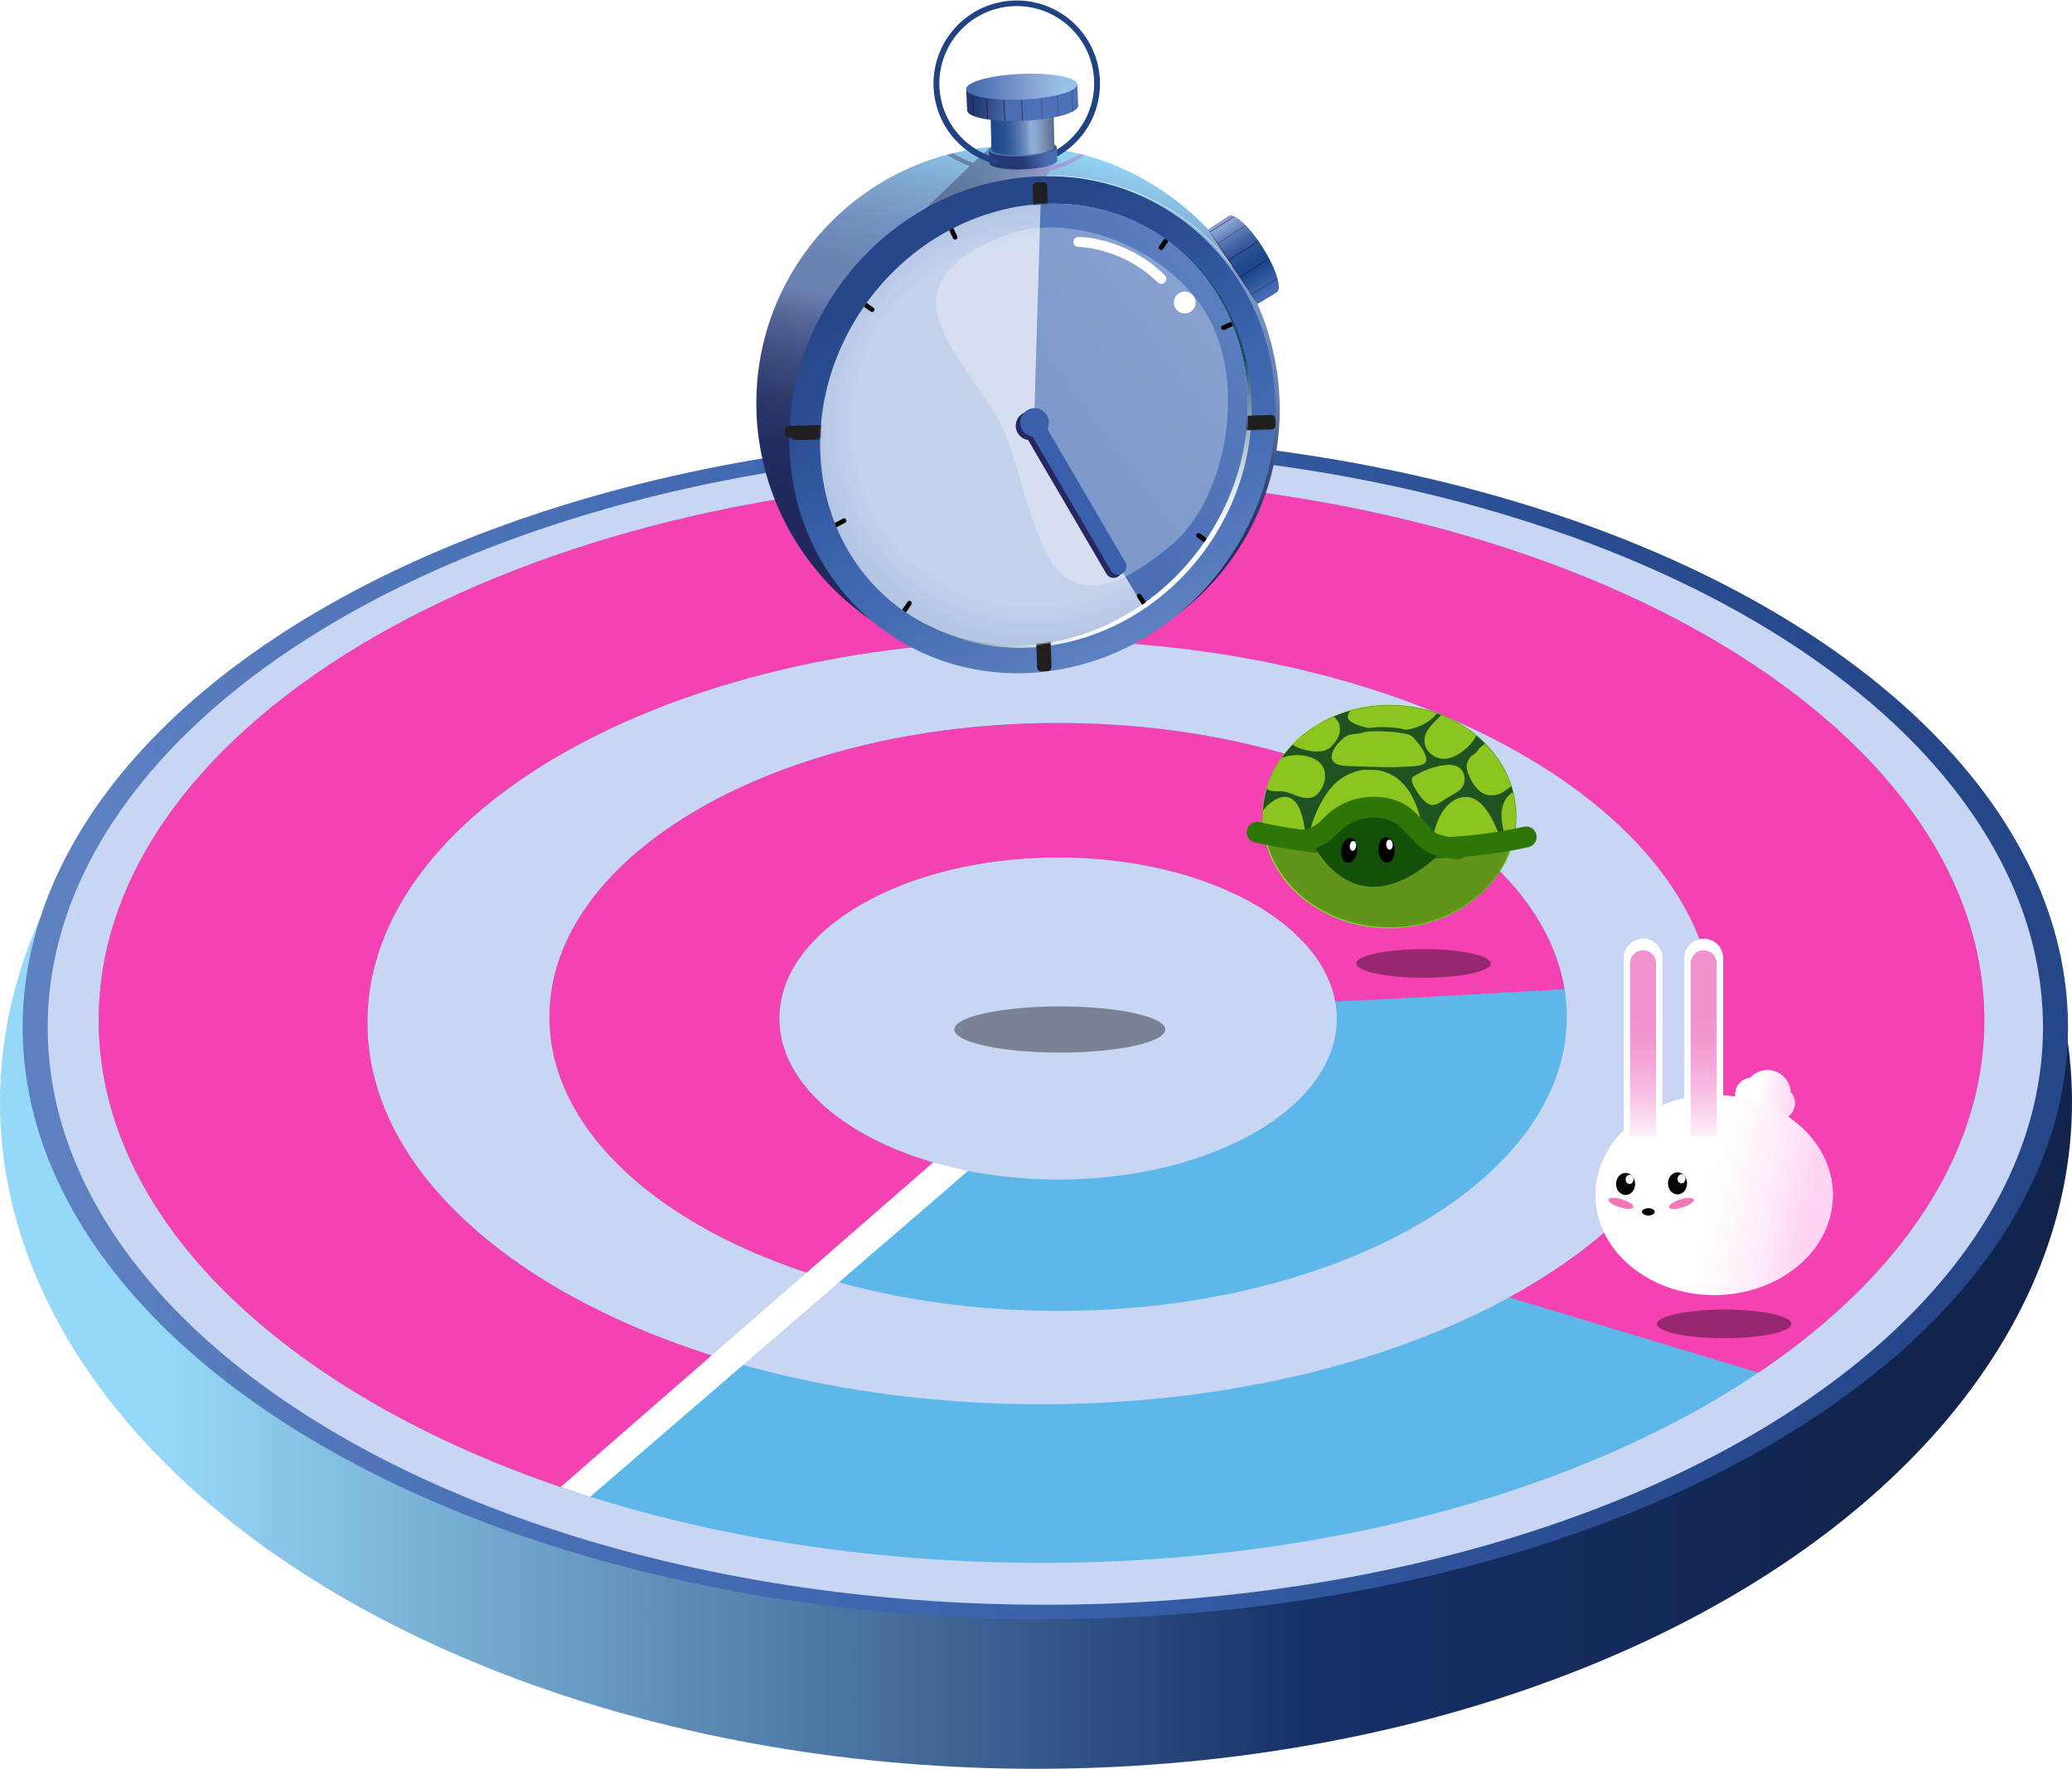 <svg xmlns="http://www.w3.org/2000/svg" xmlns:xlink="http://www.w3.org/1999/xlink" viewBox="0 0 1276.44 1089.97"><defs><style>.cls-1{fill:#211e1f;}.cls-2{fill:url(#linear-gradient);}.cls-3{fill:url(#linear-gradient-2);}.cls-4{fill:#c8d6f3;}.cls-5{fill:#5db7e9;}.cls-6{fill:#f442b3;}.cls-7{fill:url(#linear-gradient-3);}.cls-8{fill:#522a68;}.cls-9{fill:url(#linear-gradient-4);}.cls-10,.cls-11,.cls-12,.cls-24,.cls-31,.cls-32,.cls-36,.cls-51,.cls-53{fill:none;}.cls-10{stroke:#543c80;}.cls-10,.cls-11,.cls-12,.cls-24,.cls-51,.cls-53{stroke-linecap:round;}.cls-10,.cls-11,.cls-12{stroke-linejoin:round;}.cls-10,.cls-11,.cls-12,.cls-31,.cls-32,.cls-35{stroke-width:0.39px;}.cls-11{stroke:#251342;}.cls-12{stroke:#402966;}.cls-13{fill:url(#linear-gradient-5);}.cls-14{fill:url(#linear-gradient-6);}.cls-15{fill:url(#radial-gradient);}.cls-16{fill:url(#linear-gradient-7);}.cls-17{opacity:0.29;fill:url(#linear-gradient-8);}.cls-18{mask:url(#mask);}.cls-19{mask:url(#mask-2);}.cls-20{mask:url(#mask-3);}.cls-21{mask:url(#mask-4);}.cls-22{fill:#282661;}.cls-23{fill:#3a60ab;}.cls-24,.cls-36{stroke:#fff;}.cls-24,.cls-31,.cls-32,.cls-35,.cls-36,.cls-38,.cls-51,.cls-53{stroke-miterlimit:10;}.cls-24{stroke-width:6.23px;}.cls-25{fill:url(#linear-gradient-9);}.cls-26{opacity:0.33;fill:url(#linear-gradient-10);}.cls-27{fill:url(#linear-gradient-11);}.cls-28{fill:url(#linear-gradient-12);}.cls-29{fill:url(#linear-gradient-13);}.cls-30{fill:url(#linear-gradient-14);}.cls-31{stroke:#382254;}.cls-32{stroke:#5b3b89;}.cls-33{fill:url(#linear-gradient-15);}.cls-34{fill:url(#radial-gradient-2);}.cls-35,.cls-54{fill:#fff;}.cls-35{stroke:#211e1f;}.cls-36{stroke-width:0.29px;}.cls-37{opacity:0.39;}.cls-38{fill:#61941b;stroke-width:0.64px;stroke:url(#linear-gradient-16);}.cls-39{fill:#1f531f;}.cls-40{fill:url(#linear-gradient-17);}.cls-41{fill:url(#linear-gradient-18);}.cls-42{fill:url(#linear-gradient-19);}.cls-43{fill:url(#linear-gradient-20);}.cls-44{fill:url(#linear-gradient-21);}.cls-45{fill:url(#linear-gradient-22);}.cls-46{fill:url(#linear-gradient-23);}.cls-47{fill:url(#linear-gradient-24);}.cls-48{fill:url(#linear-gradient-25);}.cls-49{fill:url(#linear-gradient-26);}.cls-50{fill:url(#linear-gradient-27);}.cls-51,.cls-53{stroke:#2f7608;}.cls-51{stroke-width:12.86px;}.cls-52{fill:#135108;}.cls-53{stroke-width:12.83px;}.cls-55{fill:url(#linear-gradient-28);}.cls-56{fill:url(#linear-gradient-29);}.cls-57{fill:url(#linear-gradient-30);}.cls-58{fill:url(#linear-gradient-31);}.cls-59{fill:#050505;}.cls-60{fill:url(#radial-gradient-3);}.cls-61{fill:url(#radial-gradient-4);}.cls-62{fill:#f279b6;}.cls-63{filter:url(#luminosity-noclip-4);}.cls-64{filter:url(#luminosity-noclip-3);}.cls-65{filter:url(#luminosity-noclip-2);}.cls-66{filter:url(#luminosity-noclip);}</style><linearGradient id="linear-gradient" y1="679.12" x2="1276.44" y2="679.12" gradientUnits="userSpaceOnUse"><stop offset="0.08" stop-color="#96d8f7"/><stop offset="0.63" stop-color="#173169"/><stop offset="0.86" stop-color="#122651"/><stop offset="0.9" stop-color="#11244d"/></linearGradient><linearGradient id="linear-gradient-2" x1="13.97" y1="633.02" x2="1273.98" y2="633.02" gradientUnits="userSpaceOnUse"><stop offset="0.04" stop-color="#5c80c0"/><stop offset="0.08" stop-color="#587dbe"/><stop offset="0.31" stop-color="#446bb2"/><stop offset="0.46" stop-color="#3c65ae"/><stop offset="0.57" stop-color="#345ba2"/><stop offset="0.78" stop-color="#294c90"/><stop offset="0.93" stop-color="#25478a"/></linearGradient><linearGradient id="linear-gradient-3" x1="741.7" y1="916.58" x2="882.27" y2="1271.84" gradientTransform="matrix(0.82, 0.57, -0.57, 0.82, 667.62, -406.41)" gradientUnits="userSpaceOnUse"><stop offset="0.08" stop-color="#96d8f7"/><stop offset="0.11" stop-color="#90ccee"/><stop offset="0.19" stop-color="#80abd3"/><stop offset="0.27" stop-color="#7493c0"/><stop offset="0.34" stop-color="#6c85b5"/><stop offset="0.41" stop-color="#6a80b1"/><stop offset="0.45" stop-color="#57699b"/><stop offset="0.52" stop-color="#3f4d7f"/><stop offset="0.59" stop-color="#2e396b"/><stop offset="0.66" stop-color="#232d5f"/><stop offset="0.73" stop-color="#20295b"/></linearGradient><linearGradient id="linear-gradient-4" x1="847.97" y1="928.79" x2="907.77" y2="955.02" gradientTransform="matrix(0.82, 0.57, -0.57, 0.82, 667.62, -406.41)" gradientUnits="userSpaceOnUse"><stop offset="0.14" stop-color="#85a2d3"/><stop offset="0.16" stop-color="#7e9bce"/><stop offset="0.25" stop-color="#5b7db6"/><stop offset="0.34" stop-color="#3f65a4"/><stop offset="0.44" stop-color="#2c5497"/><stop offset="0.54" stop-color="#20498f"/><stop offset="0.64" stop-color="#1c468c"/><stop offset="0.9" stop-color="#456db3"/></linearGradient><linearGradient id="linear-gradient-5" x1="964.89" y1="1171.58" x2="704.54" y2="1036.33" gradientTransform="translate(1820.05 141.8) rotate(90)" xlink:href="#linear-gradient-2"/><linearGradient id="linear-gradient-6" x1="948.4" y1="1134.18" x2="842.29" y2="1104.55" gradientTransform="translate(1820.97 141.62) rotate(90)" gradientUnits="userSpaceOnUse"><stop offset="0.01" stop-color="#fff"/><stop offset="0.07" stop-color="#f4f6f8"/><stop offset="0.18" stop-color="#d6dfe4"/><stop offset="0.32" stop-color="#a6bac5"/><stop offset="0.5" stop-color="#64859a"/><stop offset="0.67" stop-color="#184a68"/></linearGradient><radialGradient id="radial-gradient" cx="827.68" cy="1100.92" r="159.66" gradientTransform="matrix(0, 1, -1, 0, 1819.65, 142.32)" gradientUnits="userSpaceOnUse"><stop offset="0.69" stop-color="#c4d2eb"/><stop offset="0.83" stop-color="#b6c7e5"/><stop offset="0.95" stop-color="#b0c2e2"/></radialGradient><linearGradient id="linear-gradient-7" x1="887.81" y1="958.73" x2="837.22" y2="1106.67" gradientTransform="matrix(0.82, 0.57, -0.57, 0.82, 667.62, -406.41)" gradientUnits="userSpaceOnUse"><stop offset="0.06" stop-color="#5a80bf"/><stop offset="0.36" stop-color="#5379bb"/><stop offset="0.92" stop-color="#4b6fb5"/></linearGradient><linearGradient id="linear-gradient-8" x1="714.9" y1="1175.52" x2="680.78" y2="1275.29" gradientTransform="matrix(0.55, 1.01, -1.71, 0.93, 2469.52, -898.23)" gradientUnits="userSpaceOnUse"><stop offset="0.06" stop-color="#fff"/><stop offset="0.93" stop-color="#fff"/></linearGradient><filter id="luminosity-noclip" x="562.59" y="815.3" width="169.89" height="167.5" filterUnits="userSpaceOnUse" color-interpolation-filters="sRGB"><feFlood flood-color="#fff" result="bg"/><feBlend in="SourceGraphic" in2="bg"/></filter><mask id="mask" x="480.82" y="106.94" width="169.89" height="167.5" maskUnits="userSpaceOnUse"><g class="cls-66"><g transform="translate(-81.78 -708.37)"><path class="cls-1" d="M588.09,964.19c-.09,0-1.15,11.18-1,13.25s-6.82,5.36-6.82,5.36l-16.37-6.41L562.59,972l4-5.72,6.33-3.21,3.72-.62Z"/><path class="cls-1" d="M715.37,834.69s11-1.06,12.62-.83,4.49-6.87,4.49-6.87l-4-7-2.94-3.9-5.64-.8-4.69,3s-3.3,2.78-4.28,5.95a16.35,16.35,0,0,0-.3,6.81Z"/></g></g></mask><filter id="luminosity-noclip-2" x="830.41" y="955.22" width="57.79" height="38.12" filterUnits="userSpaceOnUse" color-interpolation-filters="sRGB"><feFlood flood-color="#fff" result="bg"/><feBlend in="SourceGraphic" in2="bg"/></filter><mask id="mask-2" x="748.64" y="246.85" width="57.79" height="38.12" maskUnits="userSpaceOnUse"><g class="cls-65"><g transform="translate(-81.78 -708.37)"><path class="cls-1" d="M850.46,956.7a116,116,0,0,1-1.69,23.22c-2.17,11.1,14.69,13.42,14.69,13.42l15.86-10.19,8.89-10-6.32-12.59s-5.34-4.73-10.83-5l-4.36-.25Z"/></g></g></mask><filter id="luminosity-noclip-3" x="713.41" y="816.68" width="17.81" height="38.51" filterUnits="userSpaceOnUse" color-interpolation-filters="sRGB"><feFlood flood-color="#fff" result="bg"/><feBlend in="SourceGraphic" in2="bg"/></filter><mask id="mask-3" x="631.63" y="108.31" width="17.81" height="38.51" maskUnits="userSpaceOnUse"><g class="cls-64"><g transform="translate(-81.78 -708.37)"><path class="cls-1" d="M717.15,834.51s8.38-.85,10.62-.69c2.47.18,3.44-6.56,3.44-6.56l-2-3.74-2.58-4.38-2.25-2.46-3.28.35-4.3,2.43-2.65,4.74-.71,4.81,2.69,4.82Z"/></g></g></mask><filter id="luminosity-noclip-4" x="709.14" y="1084.89" width="38.8" height="54.47" filterUnits="userSpaceOnUse" color-interpolation-filters="sRGB"><feFlood flood-color="#fff" result="bg"/><feBlend in="SourceGraphic" in2="bg"/></filter><mask id="mask-4" x="627.36" y="376.52" width="38.8" height="54.47" maskUnits="userSpaceOnUse"><g class="cls-63"><g transform="translate(-81.78 -708.37)"><path class="cls-1" d="M740.1,1102.1s-17.64,3.87-26.08,3.84c-6.75,0-4.53,26-4.53,26l18.51,7.46,13.59-6.93,6.34-12.7-1.62-8.6-6.21-9"/></g></g></mask><linearGradient id="linear-gradient-9" x1="854.29" y1="986.15" x2="867.76" y2="986.15" gradientTransform="matrix(0.82, 0.57, -0.57, 0.82, 585.84, -1114.78)" xlink:href="#linear-gradient-8"/><linearGradient id="linear-gradient-10" x1="782.61" y1="992.77" x2="706.07" y2="987.87" gradientTransform="matrix(0.82, 0.57, -0.57, 0.82, 667.62, -406.41)" gradientUnits="userSpaceOnUse"><stop offset="0.04" stop-color="#d8c591"/><stop offset="0.06" stop-color="#d6c092"/><stop offset="0.19" stop-color="#c99197"/><stop offset="0.3" stop-color="#be6f9b"/><stop offset="0.4" stop-color="#b85a9d"/><stop offset="0.46" stop-color="#b6529e"/><stop offset="0.47" stop-color="#b3519c"/><stop offset="0.58" stop-color="#803976"/><stop offset="0.69" stop-color="#582759"/><stop offset="0.78" stop-color="#3c1a43"/><stop offset="0.87" stop-color="#2a1237"/><stop offset="0.93" stop-color="#240f32"/></linearGradient><linearGradient id="linear-gradient-11" x1="750.8" y1="947.58" x2="719.21" y2="978.4" gradientTransform="matrix(0.82, 0.57, -0.57, 0.82, 667.62, -406.41)" gradientUnits="userSpaceOnUse"><stop offset="0.01" stop-color="#4c71b6"/><stop offset="0.41" stop-color="#496cb0"/><stop offset="0.51" stop-color="#3d5b9c"/><stop offset="0.76" stop-color="#243770"/></linearGradient><linearGradient id="linear-gradient-12" x1="708.97" y1="974.82" x2="770.03" y2="938.13" gradientTransform="translate(719.28 -407.2) rotate(37.26)" xlink:href="#linear-gradient-11"/><linearGradient id="linear-gradient-13" x1="744.96" y1="938.03" x2="699.4" y2="973.6" gradientTransform="matrix(0.82, 0.57, -0.57, 0.82, 667.62, -406.41)" gradientUnits="userSpaceOnUse"><stop offset="0.23" stop-color="#5d6e8b"/><stop offset="0.26" stop-color="#667998"/><stop offset="0.35" stop-color="#7e95bb"/><stop offset="0.42" stop-color="#8da7d1"/><stop offset="0.47" stop-color="#92add9"/><stop offset="0.52" stop-color="#7392c4"/><stop offset="0.6" stop-color="#5376af"/><stop offset="0.67" stop-color="#3b619e"/><stop offset="0.75" stop-color="#2a5292"/><stop offset="0.84" stop-color="#1f498b"/><stop offset="0.94" stop-color="#1c4689"/></linearGradient><linearGradient id="linear-gradient-14" x1="715.17" y1="937.27" x2="651.33" y2="975.35" gradientTransform="matrix(0.82, 0.57, -0.57, 0.82, 667.62, -406.41)" gradientUnits="userSpaceOnUse"><stop offset="0.01" stop-color="#4c71b6"/><stop offset="0.23" stop-color="#496cb0"/><stop offset="0.3" stop-color="#3d5b9c"/><stop offset="0.49" stop-color="#243770"/></linearGradient><linearGradient id="linear-gradient-15" x1="722.65" y1="919.18" x2="678.43" y2="952.54" gradientTransform="translate(717.64 -407.2) rotate(37.26)" gradientUnits="userSpaceOnUse"><stop offset="0.01" stop-color="#99c1e6"/><stop offset="0.32" stop-color="#89a5d5"/><stop offset="0.97" stop-color="#496eb3"/></linearGradient><radialGradient id="radial-gradient-2" cx="129.31" cy="766.78" r="0.5" gradientTransform="matrix(0.82, 0.57, -0.57, 0.82, 667.62, -406.41)" gradientUnits="userSpaceOnUse"><stop offset="0.26" stop-color="#214282"/><stop offset="0.37" stop-color="#2c619f"/><stop offset="0.52" stop-color="#3883bf"/><stop offset="0.64" stop-color="#3f98d2"/><stop offset="0.71" stop-color="#42a0d9"/><stop offset="0.71" stop-color="#429fd8"/><stop offset="0.79" stop-color="#3377b4"/><stop offset="0.86" stop-color="#295b9a"/><stop offset="0.92" stop-color="#22498a"/><stop offset="0.97" stop-color="#204384"/></radialGradient><linearGradient id="linear-gradient-16" x1="777.58" y1="503.16" x2="934.21" y2="503.16" gradientUnits="userSpaceOnUse"><stop offset="0.03" stop-color="#8af020"/><stop offset="0.23" stop-color="#82ea1f"/><stop offset="0.53" stop-color="#6eda1c"/><stop offset="0.89" stop-color="#4dc018"/></linearGradient><linearGradient id="linear-gradient-17" x1="859.68" y1="1214.89" x2="1015.66" y2="1214.89" gradientUnits="userSpaceOnUse"><stop offset="0.03" stop-color="#8cc420"/><stop offset="0.9" stop-color="#8cc520"/></linearGradient><linearGradient id="linear-gradient-18" x1="859.68" y1="1207.8" x2="1015.66" y2="1207.8" xlink:href="#linear-gradient-17"/><linearGradient id="linear-gradient-19" x1="859.68" y1="1216.15" x2="1015.66" y2="1216.15" xlink:href="#linear-gradient-17"/><linearGradient id="linear-gradient-20" x1="856.46" y1="1170.04" x2="1024.02" y2="1170.04" xlink:href="#linear-gradient-17"/><linearGradient id="linear-gradient-21" x1="859.68" y1="1186.87" x2="1015.66" y2="1186.87" xlink:href="#linear-gradient-17"/><linearGradient id="linear-gradient-22" x1="859.68" y1="1160.72" x2="1015.66" y2="1160.72" xlink:href="#linear-gradient-17"/><linearGradient id="linear-gradient-23" x1="859.68" y1="1162.47" x2="1015.66" y2="1162.47" xlink:href="#linear-gradient-17"/><linearGradient id="linear-gradient-24" x1="859.68" y1="1192.08" x2="1015.66" y2="1192.08" xlink:href="#linear-gradient-17"/><linearGradient id="linear-gradient-25" x1="859.68" y1="1182.54" x2="1015.66" y2="1182.54" xlink:href="#linear-gradient-17"/><linearGradient id="linear-gradient-26" x1="859.68" y1="1150.55" x2="1015.66" y2="1150.55" xlink:href="#linear-gradient-17"/><linearGradient id="linear-gradient-27" x1="859.68" y1="1213.68" x2="1015.66" y2="1213.68" xlink:href="#linear-gradient-17"/><linearGradient id="linear-gradient-28" x1="1179.19" y1="1368.66" x2="1141.5" y2="1373.52" gradientTransform="translate(430.37 -252.24) rotate(15.8)" gradientUnits="userSpaceOnUse"><stop offset="0.03" stop-color="#fdd4f2"/><stop offset="0.25" stop-color="#fdddf5"/><stop offset="0.62" stop-color="#fff6fc"/><stop offset="0.73" stop-color="#fff"/><stop offset="0.96" stop-color="#fff"/><stop offset="1" stop-color="#fff"/></linearGradient><linearGradient id="linear-gradient-29" x1="1119.28" y1="749.35" x2="975.88" y2="719.99" gradientUnits="userSpaceOnUse"><stop offset="0.03" stop-color="#fdd4f2"/><stop offset="0.17" stop-color="#fee7f8"/><stop offset="0.36" stop-color="#fff9fd"/><stop offset="0.49" stop-color="#fff"/><stop offset="0.93" stop-color="#fff"/><stop offset="1" stop-color="#fff"/></linearGradient><linearGradient id="linear-gradient-30" x1="1049.27" y1="620.18" x2="1050.3" y2="716.78" gradientUnits="userSpaceOnUse"><stop offset="0.08" stop-color="#f293cf"/><stop offset="0.21" stop-color="#f398d1"/><stop offset="0.38" stop-color="#f5a8d8"/><stop offset="0.57" stop-color="#f8c2e4"/><stop offset="0.77" stop-color="#fce6f4"/><stop offset="0.89" stop-color="#fff"/><stop offset="1" stop-color="#fff"/></linearGradient><linearGradient id="linear-gradient-31" x1="1011.91" y1="620.18" x2="1012.95" y2="716.78" xlink:href="#linear-gradient-30"/><radialGradient id="radial-gradient-3" cx="1003.87" cy="726.76" r="2.64" gradientUnits="userSpaceOnUse"><stop offset="0" stop-color="#fdfcf2"/><stop offset="0.78" stop-color="#fff"/><stop offset="1" stop-color="#fff"/></radialGradient><radialGradient id="radial-gradient-4" cx="1035.87" cy="726.39" r="2.64" xlink:href="#radial-gradient-3"/></defs><g id="Layer_3" data-name="Layer 3"><ellipse class="cls-2" cx="638.22" cy="679.12" rx="638.22" ry="410.85"/><ellipse class="cls-3" cx="643.97" cy="633.02" rx="630.01" ry="364.76"/><ellipse class="cls-4" cx="643.97" cy="633.02" rx="614.6" ry="355.84"/><path class="cls-5" d="M723.39,1002.71c-320.78,0-580.82,149.7-580.82,334.37s260,334.36,580.82,334.36,580.82-149.7,580.82-334.36S1044.17,1002.71,723.39,1002.71Zm0,571c-229.35,0-415.28-105.37-415.28-235.36S494,1102.94,723.39,1102.94s415.28,105.38,415.28,235.37S952.74,1573.67,723.39,1573.67Z" transform="translate(-81.78 -708.37)"/><path class="cls-5" d="M733.6,1153.88c-173.06,0-313.35,81.1-313.35,181.14s140.29,181.15,313.35,181.15S1047,1435.07,1047,1335,906.66,1153.88,733.6,1153.88Zm0,281.33c-94.84,0-171.72-44.44-171.72-99.26s76.88-99.27,171.72-99.27,171.71,44.44,171.71,99.27S828.43,1435.21,733.6,1435.21Z" transform="translate(-81.78 -708.37)"/><path class="cls-6" d="M666.49,1427.34C605,1412.24,561.88,1377,561.88,1336c0-54.83,76.88-99.27,171.72-99.27,88.74,0,161.75,38.91,170.77,88.83,42.8-2,108.87-5.75,141.17-7.64-15-92-148.89-164-311.94-164-173.06,0-313.35,81.1-313.35,181.14,0,69.58,67.86,130,167.4,160.33Z" transform="translate(-81.78 -708.37)"/><path class="cls-6" d="M529.75,1546.58c-131.81-39.45-221.64-117.92-221.64-208.27,0-130,185.93-235.37,415.28-235.37s415.28,105.38,415.28,235.37c0,66.57-48.78,126.69-127.18,169.51l153.57,46.4c86.75-58.42,139.15-134.26,139.15-217.14,0-184.67-260-334.37-580.82-334.37s-580.82,149.7-580.82,334.37c0,124.6,118.4,233.27,294,290.79Z" transform="translate(-81.78 -708.37)"/></g><g id="Layer_5" data-name="Layer 5"><path class="cls-7" d="M841.8,1051.08C791.39,1123.57,691.05,1141,617.67,1090s-92-151.15-41.61-223.64a158.72,158.72,0,0,1,113.8-67.21,162.35,162.35,0,0,1,110.33,28.33C873.57,878.46,892.2,978.58,841.8,1051.08Z" transform="translate(-81.78 -708.37)"/><path class="cls-8" d="M868.06,888.45l.26-.16,0,0c2.94-2.72-.86-14.62-8.77-27.16-8.15-12.93-17.58-21.63-21.06-19.44a2.25,2.25,0,0,0-.37.31h0l-11.87,7.94c7.78,12.5,19.82,30.64,30.18,45.58l11.48-6.94.12-.06Z" transform="translate(-81.78 -708.37)"/><path class="cls-9" d="M868.31,888.43l.26-.15,0,0c2.94-2.73-.88-14.66-8.8-27.22-8.17-13-17.62-21.7-21.1-19.5a1.56,1.56,0,0,0-.37.31h0l-12.13,8c10.84,15.27,20.47,30.46,30.26,45.7l11.73-7,.12-.06Z" transform="translate(-81.78 -708.37)"/><line class="cls-10" x1="760.12" y1="133.51" x2="745.47" y2="142.98"/><line class="cls-10" x1="767.22" y1="139.05" x2="750.3" y2="149.98"/><line class="cls-11" x1="775.06" y1="148.68" x2="757.2" y2="160.22"/><line class="cls-11" x1="781.47" y1="159.33" x2="763.86" y2="170.72"/><line class="cls-12" x1="786.74" y1="171.8" x2="770.89" y2="181.31"/><ellipse class="cls-13" cx="719.42" cy="970.12" rx="156.48" ry="146.69" transform="matrix(0.57, -0.82, 0.82, 0.57, -569.56, 298.65)"/><ellipse class="cls-14" cx="720.05" cy="970.9" rx="140.12" ry="129.07" transform="translate(-569.93 299.49) rotate(-55.19)"/><ellipse class="cls-15" cx="718.73" cy="969.99" rx="140.12" ry="127.47" transform="translate(-569.75 298.02) rotate(-55.19)"/><path class="cls-16" d="M722.77,836.64l-4,133.35,66.64,110.9a152.06,152.06,0,0,0,38-38.13c44.18-63.54,33.13-147.63-24.67-187.82-22.74-15.81-49.34-22.47-75.92-20.86Z" transform="translate(-81.78 -708.37)"/><path class="cls-17" d="M803.8,1043.9c-88.28,74.57-82.16-34.29-108-78.61C671.68,923.82,623.64,884,700,853.8c42-16.64,103.11,8,126.45,50.58S836.74,1016.08,803.8,1043.9Z" transform="translate(-81.78 -708.37)"/><g class="cls-18"><rect class="cls-1" x="569.68" y="966.95" width="36.99" height="8.89" rx="2.51" transform="matrix(1, -0.03, 0.03, 1, -115.24, -687.3)"/></g><g class="cls-19"><rect class="cls-1" x="830.47" y="964.68" width="36.99" height="8.89" rx="2.51" transform="translate(-115 -678.22) rotate(-2)"/></g><g class="cls-20"><rect class="cls-1" x="705.53" y="833.4" width="34.57" height="8.89" rx="2.51" transform="translate(1453.21 -622.06) rotate(88)"/></g><g class="cls-21"><rect class="cls-1" x="706.01" y="1099" width="36.99" height="8.89" rx="2.51" transform="translate(1720.28 -367.41) rotate(88)"/></g><path class="cls-22" d="M772.3,1056.89l-48.09-82.18a8.81,8.81,0,1,0-9.08,4.78l48.32,82.58a5.13,5.13,0,0,0,8.85-5.18Z" transform="translate(-81.78 -708.37)"/><path class="cls-23" d="M775,1054.85,727,972.67a8.81,8.81,0,1,0-12.9,3.28,8.73,8.73,0,0,0,3.82,1.49L766.19,1060a5.12,5.12,0,0,0,8.85-5.17Z" transform="translate(-81.78 -708.37)"/><path class="cls-24" d="M746.16,857.47s27.53-.18,51,22.68" transform="translate(-81.78 -708.37)"/><circle class="cls-25" cx="729.85" cy="186.42" r="6.73"/><path class="cls-26" d="M750.18,804l-3.16-.83a63.21,63.21,0,0,1-15.75,7l1.78-2.56-40.59-8.77c-.79.3-5.33,4.43-11.15,9.9a61.15,61.15,0,0,1-12.4-6l-3.72,1a73.85,73.85,0,0,0,14,7c-12.32,11.66-28.69,27.67-28.69,27.67s32.89-21.44,76.19-21.66l2-2.84A79.86,79.86,0,0,0,750.18,804Z" transform="translate(-81.78 -708.37)"/><path d="M642.86,1078.92a1.46,1.46,0,0,0-2,.37l-3.37,4.84,1.27.91,1.11.74,3.37-4.84A1.46,1.46,0,0,0,642.86,1078.92Z" transform="translate(-81.78 -708.37)"/><path d="M603,1028.55a1.45,1.45,0,0,0-2-.58l-5,2.69c.35.91.72,1.81,1.1,2.7l5.26-2.84A1.46,1.46,0,0,0,603,1028.55Z" transform="translate(-81.78 -708.37)"/><path d="M620.25,900a1.46,1.46,0,0,0-.37-2l-4.24-3c-.53.73-1.06,1.46-1.57,2.2l-.11.16,4.27,3A1.45,1.45,0,0,0,620.25,900Z" transform="translate(-81.78 -708.37)"/><path d="M670.78,855.86a1.45,1.45,0,0,0,.7-1.93l-2.37-5c-.86.44-1.72.89-2.57,1.35l2.31,4.92A1.45,1.45,0,0,0,670.78,855.86Z" transform="translate(-81.78 -708.37)"/><path d="M796.26,862.14a1.46,1.46,0,0,0,2-.36l3.31-4.77c-.77-.57-1.56-1.14-2.35-1.7l-3.34,4.81A1.45,1.45,0,0,0,796.26,862.14Z" transform="translate(-81.78 -708.37)"/><path d="M834.21,910.93a1.45,1.45,0,0,0,1.93.7l5.21-2.45c-.36-.9-.72-1.8-1.1-2.69L834.91,909A1.45,1.45,0,0,0,834.21,910.93Z" transform="translate(-81.78 -708.37)"/><path d="M821,1037.15a1.45,1.45,0,0,0-1.65,2.39l4.27,3q.82-1.18,1.62-2.4Z" transform="translate(-81.78 -708.37)"/><path d="M782.8,1074.51a1.45,1.45,0,0,0-.39,2l3.08,4.57c.77-.59,1.53-1.19,2.29-1.79l-3-4.4A1.44,1.44,0,0,0,782.8,1074.51Z" transform="translate(-81.78 -708.37)"/><path class="cls-27" d="M733.11,807.06l-.35-8L691,800.82l.34,8c.12,2.66,9.56,4.42,21.1,3.93S733.22,809.72,733.11,807.06Z" transform="translate(-81.78 -708.37)"/><ellipse class="cls-28" cx="711.87" cy="799.93" rx="20.91" ry="4.83" transform="translate(-115.35 -677.18) rotate(-2.45)"/><path class="cls-29" d="M731.37,798.66l-.52-20.54L692,778.7l.53,21.63c.11,2.47,8.89,4.1,19.61,3.64S731.47,801.14,731.37,798.66Z" transform="translate(-81.78 -708.37)"/><path class="cls-30" d="M746,773.47l-.56-13.15L677,763.25l.57,13.16c.18,4.36,15.66,7.24,34.57,6.43S746.22,777.84,746,773.47Z" transform="translate(-81.78 -708.37)"/><line class="cls-11" x1="599.08" y1="58.41" x2="599.73" y2="71.31"/><line class="cls-11" x1="607.78" y1="60.63" x2="608.43" y2="73.53"/><line class="cls-11" x1="618.35" y1="61.46" x2="619" y2="74.35"/><line class="cls-31" x1="629.28" y1="61.44" x2="629.93" y2="74.33"/><line class="cls-32" x1="641.39" y1="60.46" x2="642.04" y2="73.35"/><line class="cls-32" x1="651.35" y1="58.9" x2="652" y2="71.79"/><line class="cls-32" x1="660.29" y1="55.77" x2="660.94" y2="68.66"/><ellipse class="cls-33" cx="711.23" cy="761.78" rx="34.27" ry="7.91" transform="translate(-113.72 -677.24) rotate(-2.45)"/><path class="cls-34" d="M696.08,805.91h0a48.36,48.36,0,0,1-8.94-3.33,47.67,47.67,0,1,1,45.68-2l.22,4.19a51.27,51.27,0,1,0-37.74,4.82S697.9,807.93,696.08,805.91Z" transform="translate(-81.78 -708.37)"/><path class="cls-35" d="M892.25,896.78" transform="translate(-81.78 -708.37)"/><path class="cls-36" d="M726.68,816.75c.09-.09,69.4-4.32,113.93,55.65" transform="translate(-81.78 -708.37)"/><ellipse class="cls-37" cx="652.88" cy="634.39" rx="64.97" ry="14.24"/></g><g id="Layer_10" data-name="Layer 10"><ellipse class="cls-38" cx="855.9" cy="503.16" rx="77.99" ry="68.57"/><path class="cls-39" d="M1012.6,1230.6a61,61,0,0,0,3.06-19.07c0-37.88-34.91-68.58-78-68.58s-78,30.7-78,68.58a61.14,61.14,0,0,0,2.46,17.15C891.29,1231,962.08,1235.64,1012.6,1230.6Z" transform="translate(-81.78 -708.37)"/><path class="cls-40" d="M886.11,1226.56c-.13-2-.27-3.94-.49-5.91a47.76,47.76,0,0,0-3-13.3c-1.37-3.3-3.78-6.95-7.52-7.78-4.21-.93-8.79,1.86-11.8,4.53a24.86,24.86,0,0,0-3.54,3.83c-.07,1.19-.11,2.39-.11,3.6a61.14,61.14,0,0,0,2.46,17.15c6.32.5,14.61,1.11,24.22,1.71,0-.58-.08-1.16-.11-1.74A20.76,20.76,0,0,1,886.11,1226.56Z" transform="translate(-81.78 -708.37)"/><path class="cls-41" d="M955.51,1208.12c-2.48-7.41-6.19-14.76-12.46-19.67a27.78,27.78,0,0,0-10.79-5.16c-2.76-.75-9.59-.49-10.4-.54a30.57,30.57,0,0,0-5.07,1.1,33.13,33.13,0,0,0-13.14,7.91,48.38,48.38,0,0,0-8.38,12,68.82,68.82,0,0,0-5.77,14,31.25,31.25,0,0,0-1.33,9l.09,1.38a16.77,16.77,0,0,0,.4,2.44v0c20.58,1.25,46.76,2.4,72.75,2.31C959.63,1224.56,958.21,1216.18,955.51,1208.12Z" transform="translate(-81.78 -708.37)"/><path class="cls-42" d="M1002.49,1216.16a1.05,1.05,0,0,1-.26-.44c0-.09-.05-.18-.08-.27-.26-.54-.52-1.08-.8-1.6-2.49-4.8-5.71-9.82-10.45-12.67s-10.19-2-14.6,1.13c-4.94,3.48-8,9.25-9.87,14.85a49.75,49.75,0,0,0-2.64,15.68c15.19-.09,30.24-.62,44-1.8a1,1,0,0,1-.23-.43A74.88,74.88,0,0,0,1002.49,1216.16Z" transform="translate(-81.78 -708.37)"/><path class="cls-43" d="M925,1159.08c-2.47.31-6.58,1.49-9.06,1.64-5.39.34-7.4,3.41-8.64,4.5-2.61,2.3-7.12,8.53-4.18,12.3,1.5,1.93,4.39,2.51,6.68,2.75s29.45,1.07,32.86.78c3.67-.31,13.32,0,16.45-2.11,2.78-1.87.64-6.26-1.39-9.44-1.27-2-3-3.94-4.28-5.67a10.09,10.09,0,0,0-4.24-2.95C948.58,1160.64,938.33,1158.44,925,1159.08Z" transform="translate(-81.78 -708.37)"/><path class="cls-44" d="M892.56,1198.39c4.8-3.85,7.28-12.11,4.07-17.63-2.9-5-9.07-6.87-14.52-7.06a26.78,26.78,0,0,0-10.71,1.7,64.44,64.44,0,0,0-9.22,18.88,4.3,4.3,0,0,0,2.15,1.31,27.2,27.2,0,0,0,5.33.36,18.71,18.71,0,0,1,4.29.44c2,.53,4,1.36,6,2.07C883.88,1199.85,888.94,1201.29,892.56,1198.39Z" transform="translate(-81.78 -708.37)"/><path class="cls-45" d="M878.57,1167.58a26.47,26.47,0,0,0,9.6,3.37,22.15,22.15,0,0,0,9.79-.09,10.43,10.43,0,0,0,4.34-2.9,19.24,19.24,0,0,0,2.64-3.25,1.07,1.07,0,0,1,.22-.44l.12-.12a15.43,15.43,0,0,0,1.15-2.3c1.7-4.42.8-9.06-3.15-11.86a77.6,77.6,0,0,0-25.17,17.29Z" transform="translate(-81.78 -708.37)"/><path class="cls-46" d="M959.49,1166.6c1,6,7.5,10.13,13.4,9.26,4.66-.68,9-3.5,12.44-6.63a25,25,0,0,0,5.88-7.56,80,80,0,0,0-21.58-12.7C965,1153.92,958.16,1159,959.49,1166.6Z" transform="translate(-81.78 -708.37)"/><path class="cls-47" d="M984,1188.28a8.58,8.58,0,0,0-2.83-6.55c-3.88-3.12-10.07-2-14.48-.92a46.15,46.15,0,0,0-14,6,1,1,0,0,1-.57.17,3,3,0,0,0-.6,2,11.17,11.17,0,0,0,1.75,4.77c1.84,3.23,4.12,6.7,7,9a6.52,6.52,0,0,0,4.18,1.7,9.6,9.6,0,0,0,4.4-1.56c1.84-1.06,3.54-2.33,5.36-3.41,1.59-.93,3.22-1.78,4.78-2.77C982.12,1194.75,984.1,1192.13,984,1188.28Z" transform="translate(-81.78 -708.37)"/><path class="cls-48" d="M994.22,1196.5c4.18,2.93,9.43,2.4,13.67-.18a45.13,45.13,0,0,0,4.83-3.49,66.27,66.27,0,0,0-16.16-26.23c-1,.82-2.06,1.63-3.08,2.47a16.75,16.75,0,0,1-5.41,5.28c-.24.29-.47.57-.69.88a9.64,9.64,0,0,0-2.14,5.38,15.64,15.64,0,0,0,1.53,5.6C988.34,1190.08,990.73,1194.07,994.22,1196.5Z" transform="translate(-81.78 -708.37)"/><path class="cls-49" d="M937.67,1143a87.51,87.51,0,0,0-24,3.34c-1.08,1.3-2,3-1.36,4.66s2.67,2.74,4.26,3.49A36.41,36.41,0,0,0,925,1157a67.91,67.91,0,0,1,14.67-.32,40.19,40.19,0,0,1,8.12,1.45,35.19,35.19,0,0,0,13-4.63A27,27,0,0,0,967,1148,87.2,87.2,0,0,0,937.67,1143Z" transform="translate(-81.78 -708.37)"/><path class="cls-50" d="M1013.79,1196.62a8.58,8.58,0,0,0-3.14,2.51c-7.15,8.67-2.75,21,.23,30.49a1,1,0,0,1,0,.51l.18.61,1.52-.14a60.7,60.7,0,0,0,1.19-34Z" transform="translate(-81.78 -708.37)"/><path class="cls-51" d="M856.23,1221.24s86.86,20.57,165.72,2.86" transform="translate(-81.78 -708.37)"/><path class="cls-52" d="M889.3,1225.76s25.58,60,80.9,7.46l-26-23.75-29.25,1.89Z" transform="translate(-81.78 -708.37)"/><path class="cls-53" d="M878.69,1225.37s11.45,4.17,22.85-8.13c14.06-15.18,36.27-13.47,45.53-5.43,16.66,14.45,9.71,16,32.39,19.73" transform="translate(-81.78 -708.37)"/><ellipse cx="912.89" cy="1232.32" rx="7.71" ry="4.94" transform="translate(-505.73 1275.51) rotate(-82.81)"/><ellipse class="cls-54" cx="915.22" cy="1229.53" rx="3.05" ry="1.95" transform="translate(-500.93 1275.37) rotate(-82.81)"/><ellipse cx="935.94" cy="1232.08" rx="5.03" ry="7.86" transform="translate(-148.49 -654.72) rotate(-3.17)"/><ellipse class="cls-54" cx="937.75" cy="1228.86" rx="1.99" ry="3.11" transform="translate(-148.31 -654.62) rotate(-3.17)"/><ellipse class="cls-37" cx="876.97" cy="593.69" rx="41.41" ry="8.81"/></g><g id="Layer_9" data-name="Layer 9"><path class="cls-55" d="M1184.94,1381.26a14.31,14.31,0,0,0-24.9-8.82,10.27,10.27,0,0,0,1.29,20.49,14.34,14.34,0,0,0,9.85,3.43,10.11,10.11,0,0,0,3.38,1.68,10.26,10.26,0,0,0,10.38-16.78Z" transform="translate(-81.78 -708.37)"/><ellipse class="cls-56" cx="1056.02" cy="736.39" rx="73.18" ry="61.67"/><path class="cls-54" d="M1049.55,578.44h0a12,12,0,0,1,12,12V700a0,0,0,0,1,0,0h-23.94a0,0,0,0,1,0,0V590.41A12,12,0,0,1,1049.55,578.44Z"/><path class="cls-57" d="M1049.55,585.57h0a8,8,0,0,1,8,8V700a0,0,0,0,1,0,0h-16a0,0,0,0,1,0,0V593.55a8,8,0,0,1,8-8Z"/><path class="cls-54" d="M1012.2,578.44h0a12,12,0,0,1,12,12V700a0,0,0,0,1,0,0h-23.94a0,0,0,0,1,0,0V590.41A12,12,0,0,1,1012.2,578.44Z"/><path class="cls-58" d="M1012.2,585.57h0a8,8,0,0,1,8,8V700a0,0,0,0,1,0,0h-16a0,0,0,0,1,0,0V593.55A8,8,0,0,1,1012.2,585.57Z"/><ellipse class="cls-59" cx="1001.43" cy="729.58" rx="5.87" ry="6.81"/><ellipse class="cls-60" cx="1003.87" cy="726.76" rx="2.43" ry="2.82"/><ellipse class="cls-59" cx="1033.43" cy="729.21" rx="5.87" ry="6.81"/><ellipse class="cls-61" cx="1035.87" cy="726.39" rx="2.43" ry="2.82"/><ellipse class="cls-59" cx="1015.44" cy="746.77" rx="3.92" ry="2.26"/><ellipse class="cls-62" cx="1117.64" cy="1449.9" rx="8.06" ry="2.56" transform="translate(-463.33 -309.07) rotate(-17.35)"/><ellipse class="cls-62" cx="1080.34" cy="1449.9" rx="2.56" ry="8.06" transform="translate(-706.18 1344.19) rotate(-72.78)"/><ellipse class="cls-37" cx="1062.16" cy="815.8" rx="41.41" ry="8.81"/></g><g id="Layer_8" data-name="Layer 8"><path class="cls-54" d="M656.62,1424.7c1.67.48,21.51,5.22,21.51,5.22L445.36,1630.71l-18.23-6Z" transform="translate(-81.78 -708.37)"/></g></svg>